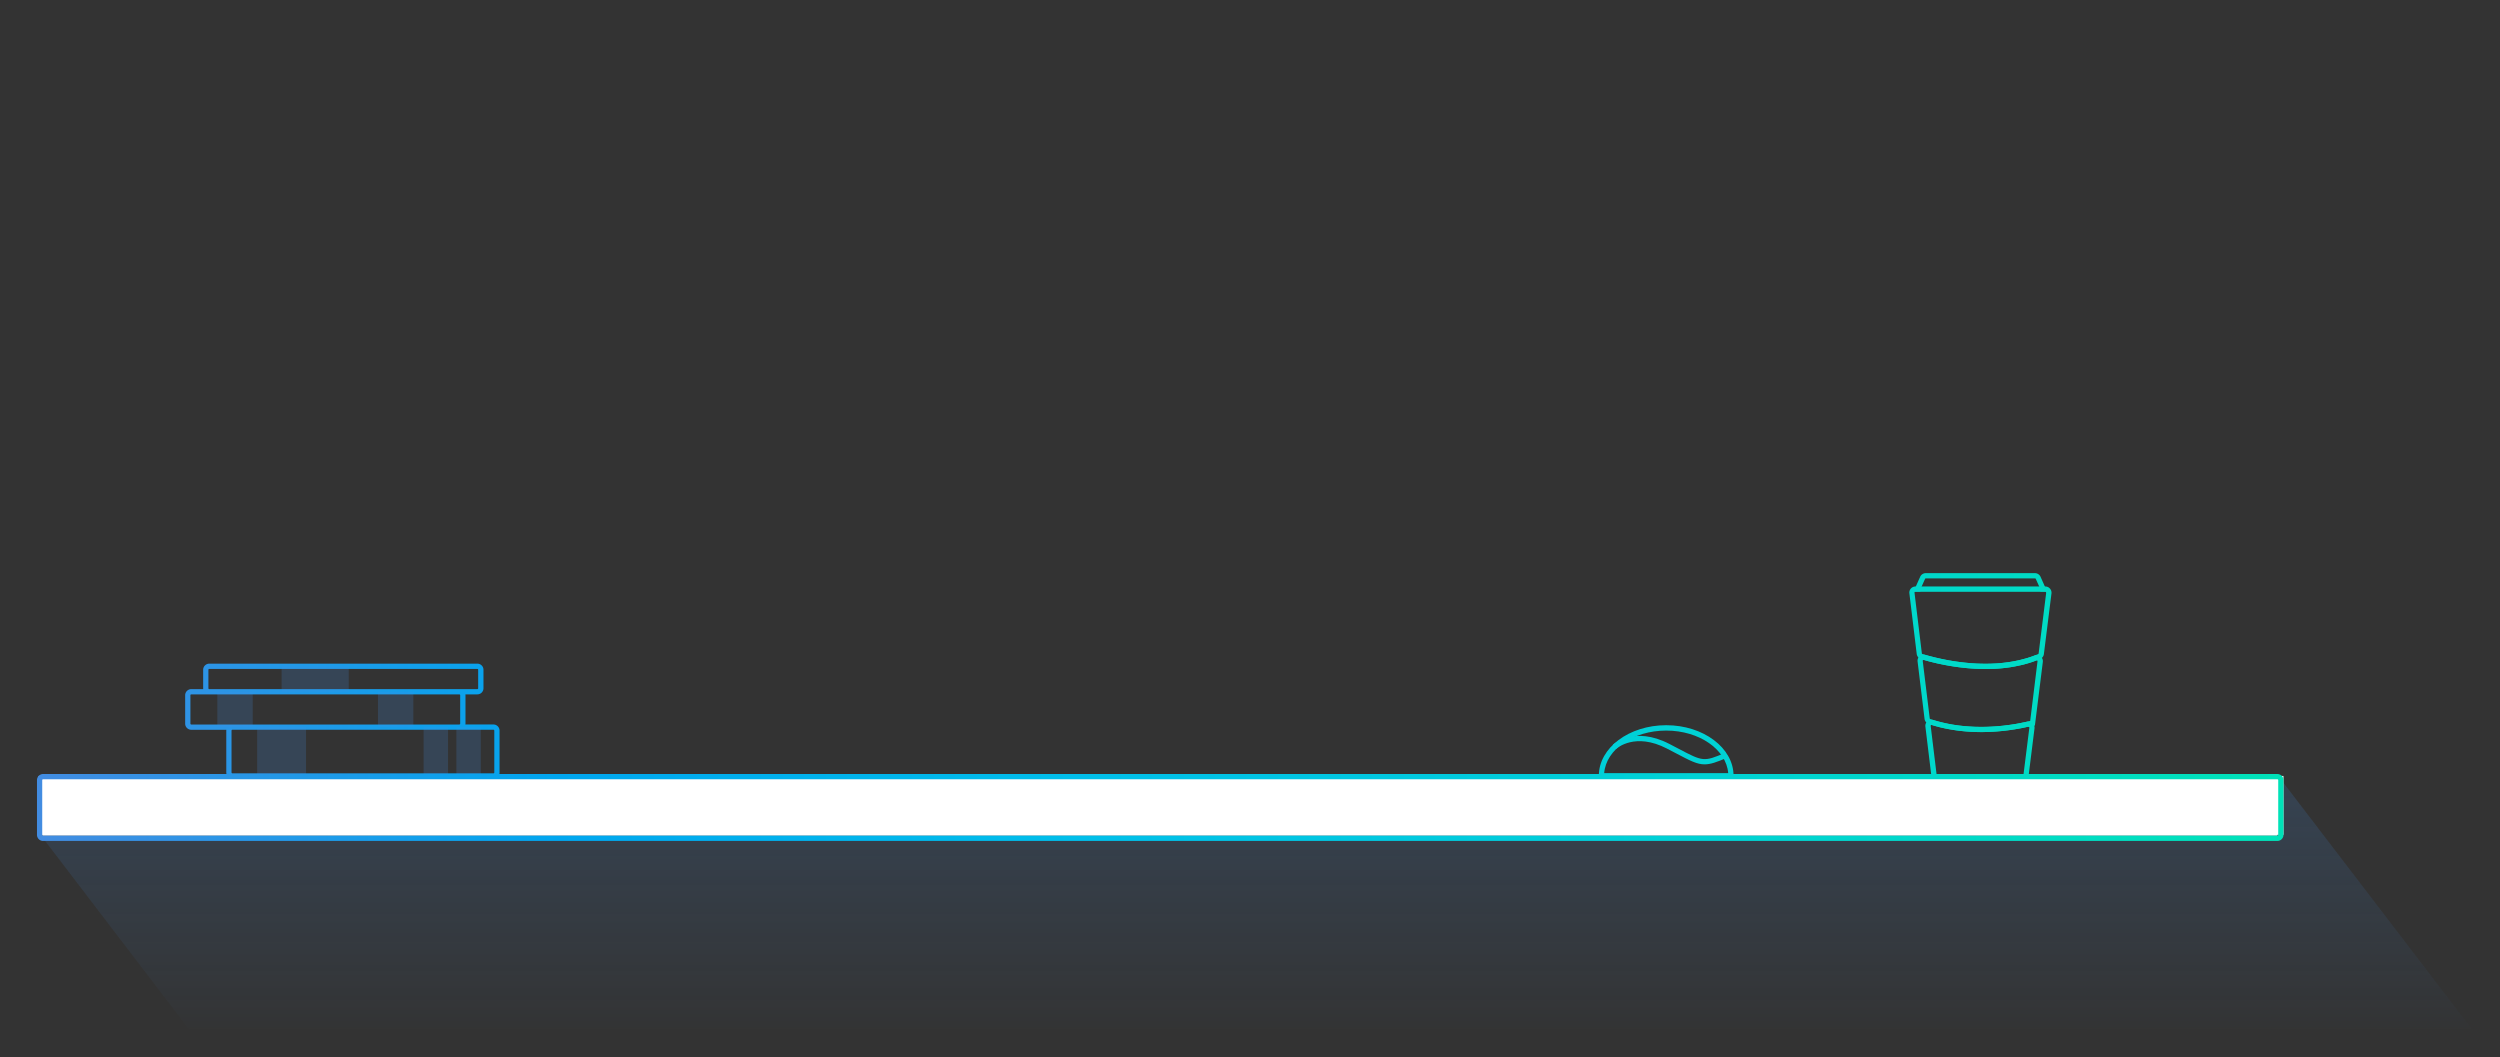 <svg id="Calque_1" data-name="Calque 1" xmlns="http://www.w3.org/2000/svg" xmlns:xlink="http://www.w3.org/1999/xlink" viewBox="0 0 1869 790.51"><rect x="0" y="0" width="1869" height="790.51" fill="#333333" stroke="none"/><defs><style>.cls-1{fill:url(#Dégradé_sans_nom_101);}.cls-2{fill:url(#Dégradé_sans_nom_101-2);}.cls-3{fill:url(#Dégradé_sans_nom_101-3);}.cls-4{fill:url(#Dégradé_sans_nom_101-4);}.cls-5{opacity:0.18;fill:url(#Dégradé_sans_nom_105);}.cls-6{fill:#fff;}.cls-7{fill:url(#Dégradé_sans_nom_101-5);}.cls-8{fill:#428ce1;opacity:0.2;}.cls-9{fill:url(#Dégradé_sans_nom_101-6);}.cls-10{fill:url(#Dégradé_sans_nom_101-7);}.cls-11{fill:url(#Dégradé_sans_nom_101-8);}</style><linearGradient id="Dégradé_sans_nom_101" x1="30.09" y1="435.5" x2="1710.76" y2="435.5" gradientUnits="userSpaceOnUse"><stop offset="0" stop-color="#428ce1"/><stop offset="0.23" stop-color="#00a6ef"/><stop offset="0.46" stop-color="#00beea"/><stop offset="0.74" stop-color="#00d2d5"/><stop offset="1" stop-color="#00e2b8"/></linearGradient><linearGradient id="Dégradé_sans_nom_101-2" x1="29.98" y1="518.38" x2="1710.79" y2="518.38" xlink:href="#Dégradé_sans_nom_101"/><linearGradient id="Dégradé_sans_nom_101-3" x1="30.02" y1="563.57" x2="1710.78" y2="563.57" xlink:href="#Dégradé_sans_nom_101"/><linearGradient id="Dégradé_sans_nom_101-4" x1="29.98" y1="469.27" x2="1710.78" y2="469.27" xlink:href="#Dégradé_sans_nom_101"/><linearGradient id="Dégradé_sans_nom_105" x1="939.94" y1="581.91" x2="939.94" y2="780.22" gradientUnits="userSpaceOnUse"><stop offset="0" stop-color="#428ce1"/><stop offset="1" stop-color="#428ce1" stop-opacity="0"/></linearGradient><linearGradient id="Dégradé_sans_nom_101-5" x1="29.97" y1="539.1" x2="1710.78" y2="539.1" xlink:href="#Dégradé_sans_nom_101"/><linearGradient id="Dégradé_sans_nom_101-6" x1="29.97" y1="562.04" x2="1710.78" y2="562.04" xlink:href="#Dégradé_sans_nom_101"/><linearGradient id="Dégradé_sans_nom_101-7" x1="29.97" y1="560.8" x2="1710.78" y2="560.8" xlink:href="#Dégradé_sans_nom_101"/><linearGradient id="Dégradé_sans_nom_101-8" x1="29.97" y1="603.68" x2="1709.46" y2="603.68" xlink:href="#Dégradé_sans_nom_101"/></defs><title>img_8</title><path class="cls-1" d="M1529.26,439.6l-.52-1.15-3.24-7.27a4.6,4.6,0,0,0-4.19-2.7h-81.6a4.57,4.57,0,0,0-4.18,2.7l-3.24,7.24-.53,1.18a4.56,4.56,0,0,0-.26,2.93.55.55,0,0,1,.45-.19l97.13,0a.65.65,0,0,1,.45.16A4.56,4.56,0,0,0,1529.26,439.6Zm-3.63,2.22a.67.67,0,0,1-.55.29H1436a.66.66,0,0,1-.55-.29.61.61,0,0,1-.05-.63l1.25-2.77,2.51-5.62a.67.67,0,0,1,.6-.4h81.6a.66.66,0,0,1,.6.4l2.54,5.65,1.23,2.74A.61.61,0,0,1,1525.63,441.82Z"/><path class="cls-2" d="M1526.49,491.77a4.2,4.2,0,0,0-1-1.07,4.5,4.5,0,0,0-2.8-1,4,4,0,0,0-1.44.26c-1.59.63-3.22,1.18-4.84,1.7s-3,.86-4.47,1.25c-.76.21-1.52.4-2.3.58-1.54.37-3.09.68-4.63.94-.47.11-1,.18-1.44.26s-1.18.19-1.75.29-.94.13-1.44.18c-.76.11-1.54.21-2.3.29-2.3.29-4.63.47-6.91.58-.75,0-1.51.07-2.27.1-4,.13-7.85.08-11.59-.1l-2.61-.16c-3.79-.26-7.43-.65-10.88-1.13-1-.13-1.94-.26-2.88-.41l-.52-.08-3.25-.55c-3.81-.68-7.32-1.44-10.35-2.17-.58-.13-1.13-.26-1.68-.42-2.22-.55-4.15-1.07-5.75-1.54a4.61,4.61,0,0,0-4.24.91,4.18,4.18,0,0,0-.91,1.1,4.44,4.44,0,0,0-.66,2.93l5.21,42.92a4.66,4.66,0,0,0,1.36,2.74,4.3,4.3,0,0,0,1.62,1c.63.24,1.41.5,2.3.79,0,0,0,0,.05,0,.42.14.87.27,1.34.4.89.26,1.85.55,3,.83.5.13,1,.26,1.57.42s1.34.32,2,.47a129.24,129.24,0,0,0,29.4,3.22c3.38,0,7-.17,10.7-.43l.85-.06c1.35-.11,2.69-.22,4.08-.37q2.46-.25,5-.6l2.65-.39c2.17-.33,4.36-.69,6.6-1.13l.58-.11c1.36-.28,2.72-.57,4.1-.89a.93.93,0,0,0,.29,0,.44.44,0,0,1,.16,0c1.1-.24,2.2-.5,3.32-.79h1.52l5.93-47.62A4.45,4.45,0,0,0,1526.49,491.77ZM1517.76,539c-1.18.29-2.36.55-3.51.82l-2.77.57c-1.39.29-2.75.55-4.08.79l-3.77.6c-1,.15-2,.28-3,.39s-1.93.29-2.88.37c-1.72.18-3.42.33-5.07.47a132.35,132.35,0,0,1-14.38.41c-1,0-2.07,0-3.09-.1-2-.08-4-.21-5.86-.39a110.13,110.13,0,0,1-24.27-4.68c-.76-.27-1.44-.47-2-.68a.66.66,0,0,1-.41-.55l-5.24-42.92a.66.66,0,0,1,.24-.58.73.73,0,0,1,.42-.15.47.47,0,0,1,.16,0c2.17.63,4.94,1.39,8.21,2.15.78.18,1.59.39,2.43.57.47.08.94.19,1.41.29l1.49.31c2,.42,4.11.81,6.31,1.18,1.93.33,3.95.62,6,.89h0a154.72,154.72,0,0,0,19.89,1.37h.63c1.83,0,3.67-.05,5.53-.13l.64,0c2.06-.1,4.13-.24,6.21-.45.87-.1,1.73-.2,2.62-.28.71-.11,1.39-.19,2.09-.29,2.93-.42,5.89-1,8.79-1.65.81-.18,1.62-.36,2.41-.57,2.4-.63,4.78-1.34,7.14-2.17l2.35-.87a.58.58,0,0,1,.6.11.61.61,0,0,1,.24.6Z"/><path class="cls-3" d="M1520.79,542.51a4.19,4.19,0,0,0-1.23-1.93,4.81,4.81,0,0,0-4.13-1.08l-1.18.27-2.77.57c-1.39.29-2.75.55-4.08.79l-3.77.6c-1,.15-2,.28-3,.39s-1.93.26-2.88.37c-1.72.18-3.42.33-5.07.47-5.13.39-9.94.49-14.38.41-1,0-2.1-.07-3.09-.1-2-.11-4-.24-5.86-.39a112.85,112.85,0,0,1-23.95-4.61,1.83,1.83,0,0,0-.32-.07,4.55,4.55,0,0,0-4,.91,5.43,5.43,0,0,0-1,1.07,4.64,4.64,0,0,0-.66,3l4.74,39.13.89.49a21.34,21.34,0,0,0,2.3,1.1c7.53,3.22,19.9,5.15,33.08,5.15s25.56-1.93,33.06-5.15c.63-.26,1.2-.52,1.75-.81l1-.47,4.76-38.1A4.44,4.44,0,0,0,1520.79,542.51Zm-8.16,37.56-.58.23c-7.06,3-18.85,4.84-31.54,4.84s-24.48-1.8-31.54-4.84c-.36-.15-.73-.31-1.07-.49l-4.52-37.09a.61.61,0,0,1,.23-.57.58.58,0,0,1,.47-.16s0,0,.05,0,.06,0,.08,0c.39.14.81.27,1.26.4.89.26,1.85.55,3,.83.5.13,1,.26,1.57.42s1.34.32,2,.47c12.16,2.77,33,5.36,59.29.24l.58-.11c1.36-.28,2.72-.57,4.1-.89a.93.93,0,0,0,.29,0,.44.44,0,0,1,.16,0,.83.83,0,0,1,.47.18.7.7,0,0,1,.21.55Z"/><path class="cls-4" d="M1532.51,440a4.55,4.55,0,0,0-3.43-1.54h-4.63l-87.85,0H1432a4.58,4.58,0,0,0-4.55,5.13l5.49,45.32a4.66,4.66,0,0,0,1.36,2.72,4.58,4.58,0,0,0,1.83,1.1c.65.21,1.38.42,2.2.65,2.17.63,4.94,1.39,8.21,2.15.78.18,1.59.39,2.43.57.47.08.94.19,1.41.29l1.49.31c2,.42,4.11.81,6.31,1.18a162.42,162.42,0,0,0,26.28,2.28c4.16,0,8.4-.19,12.68-.61.87-.1,1.73-.2,2.62-.28.71-.11,1.39-.19,2.09-.29,2.93-.42,5.89-1,8.79-1.65.81-.18,1.62-.36,2.41-.57,2.4-.63,4.78-1.34,7.14-2.17l2.35-.87c.92-.34,1.83-.7,2.72-1.07a4.65,4.65,0,0,0,1.28-.84,4.5,4.5,0,0,0,1.47-2.85l5.67-45.32A4.54,4.54,0,0,0,1532.51,440Zm-2.78,3.11-5.64,45.33a.81.81,0,0,1-.42.57c-.79.34-1.6.65-2.41,1-1.59.63-3.22,1.18-4.84,1.7s-3,.89-4.47,1.25c-.76.24-1.54.42-2.3.58-1.54.37-3.09.68-4.63.94-.47.11-1,.18-1.44.26s-1.15.21-1.75.29-.94.13-1.44.18c-.76.13-1.54.21-2.3.29-2.3.29-4.63.47-6.91.58-.75,0-1.51.07-2.27.1-4,.13-7.85.08-11.59-.1l-2.61-.16c-3.79-.26-7.43-.65-10.88-1.13-1-.13-1.94-.26-2.88-.41l-.52-.08-3.25-.55c-3.81-.68-7.32-1.44-10.35-2.17-.58-.13-1.13-.26-1.68-.42-2.22-.55-4.15-1.07-5.75-1.54-.81-.24-1.54-.45-2.17-.66a.66.66,0,0,1-.45-.52l-5.49-45.32a.65.65,0,0,1,.16-.5s0-.05,0-.05a.55.55,0,0,1,.45-.19l97.13,0a.65.65,0,0,1,.45.16l0,.05a.62.62,0,0,1,.15.44Z"/><polygon class="cls-5" points="1847.65 768.92 140.81 768.92 32.22 626.73 32.22 580.62 1704.56 581.9 1847.65 768.92"/><rect class="cls-6" x="28.91" y="580.09" width="1678.22" height="44.02"/><rect class="cls-6" x="31.57" y="583.23" width="1670.98" height="41.54"/><path class="cls-7" d="M368.89,541.62h-21A3.5,3.5,0,0,0,348,541V519.76a3.59,3.59,0,0,0-.07-.65h8.94a4.58,4.58,0,0,0,4.58-4.58V500.72a4.58,4.58,0,0,0-4.58-4.57H156.45a4.58,4.58,0,0,0-4.57,4.57v13.81a4.76,4.76,0,0,0,.06.66H143a4.58,4.58,0,0,0-4.57,4.57V541a4.58,4.58,0,0,0,4.57,4.58h26.24a3.5,3.5,0,0,0-.07.65v31.28a4.58,4.58,0,0,0,4.58,4.57H368.89a4.58,4.58,0,0,0,4.57-4.57V546.2A4.58,4.58,0,0,0,368.89,541.62ZM155.8,514.53V500.72a.65.65,0,0,1,.65-.65H356.82a.66.66,0,0,1,.66.65v13.81a.67.67,0,0,1-.66.66H156.45A.66.66,0,0,1,155.8,514.53ZM142.35,541V519.76a.65.65,0,0,1,.65-.65H343.37a.66.66,0,0,1,.66.65V541a.66.66,0,0,1-.66.65H143A.65.65,0,0,1,142.35,541Zm227.19,36.51a.65.65,0,0,1-.65.65H173.75a.66.66,0,0,1-.66-.65V546.2a.66.66,0,0,1,.66-.65H368.89a.65.65,0,0,1,.65.65Z"/><rect class="cls-8" x="192.27" y="543.59" width="36.51" height="36.51"/><rect class="cls-8" x="162.48" y="517.15" width="26.44" height="26.44"/><rect class="cls-8" x="282.58" y="517.15" width="26.44" height="26.44"/><rect class="cls-8" x="210.52" y="498.11" width="50.2" height="19.04"/><rect class="cls-8" x="341.19" y="543.59" width="18.25" height="36.51"/><rect class="cls-8" x="316.69" y="543.59" width="18.25" height="36.51"/><path class="cls-9" d="M1296,581.87h-100.7v-2c0-20.79,22.59-37.71,50.35-37.71S1296,559.12,1296,579.91ZM1199.29,578H1292c-1.4-17.72-21.66-31.82-46.35-31.82S1200.69,560.23,1199.29,578Z"/><path class="cls-10" d="M1274.35,571.44c-5.67,0-10.85-2.73-21.21-8.19-2.09-1.1-4.39-2.31-7-3.65-23.67-12.23-37.22-.33-37.79.18l-2.65-2.89c.64-.59,16-14.32,42.24-.77,2.59,1.34,4.91,2.56,7,3.66,18.14,9.56,18.84,9.92,35,2.93l1.56,3.6C1283.64,569.73,1278.84,571.44,1274.35,571.44Z"/><path class="cls-11" d="M1702.55,628.7H32.22a4.58,4.58,0,0,1-4.57-4.58V583.23a4.58,4.58,0,0,1,4.57-4.57H1702.55a4.58,4.58,0,0,1,4.58,4.57v40.89A4.59,4.59,0,0,1,1702.55,628.7ZM32.22,582.58a.65.65,0,0,0-.65.65v40.89a.65.65,0,0,0,.65.65H1702.55a.65.65,0,0,0,.65-.65V583.23a.65.65,0,0,0-.65-.65Z"/></svg>